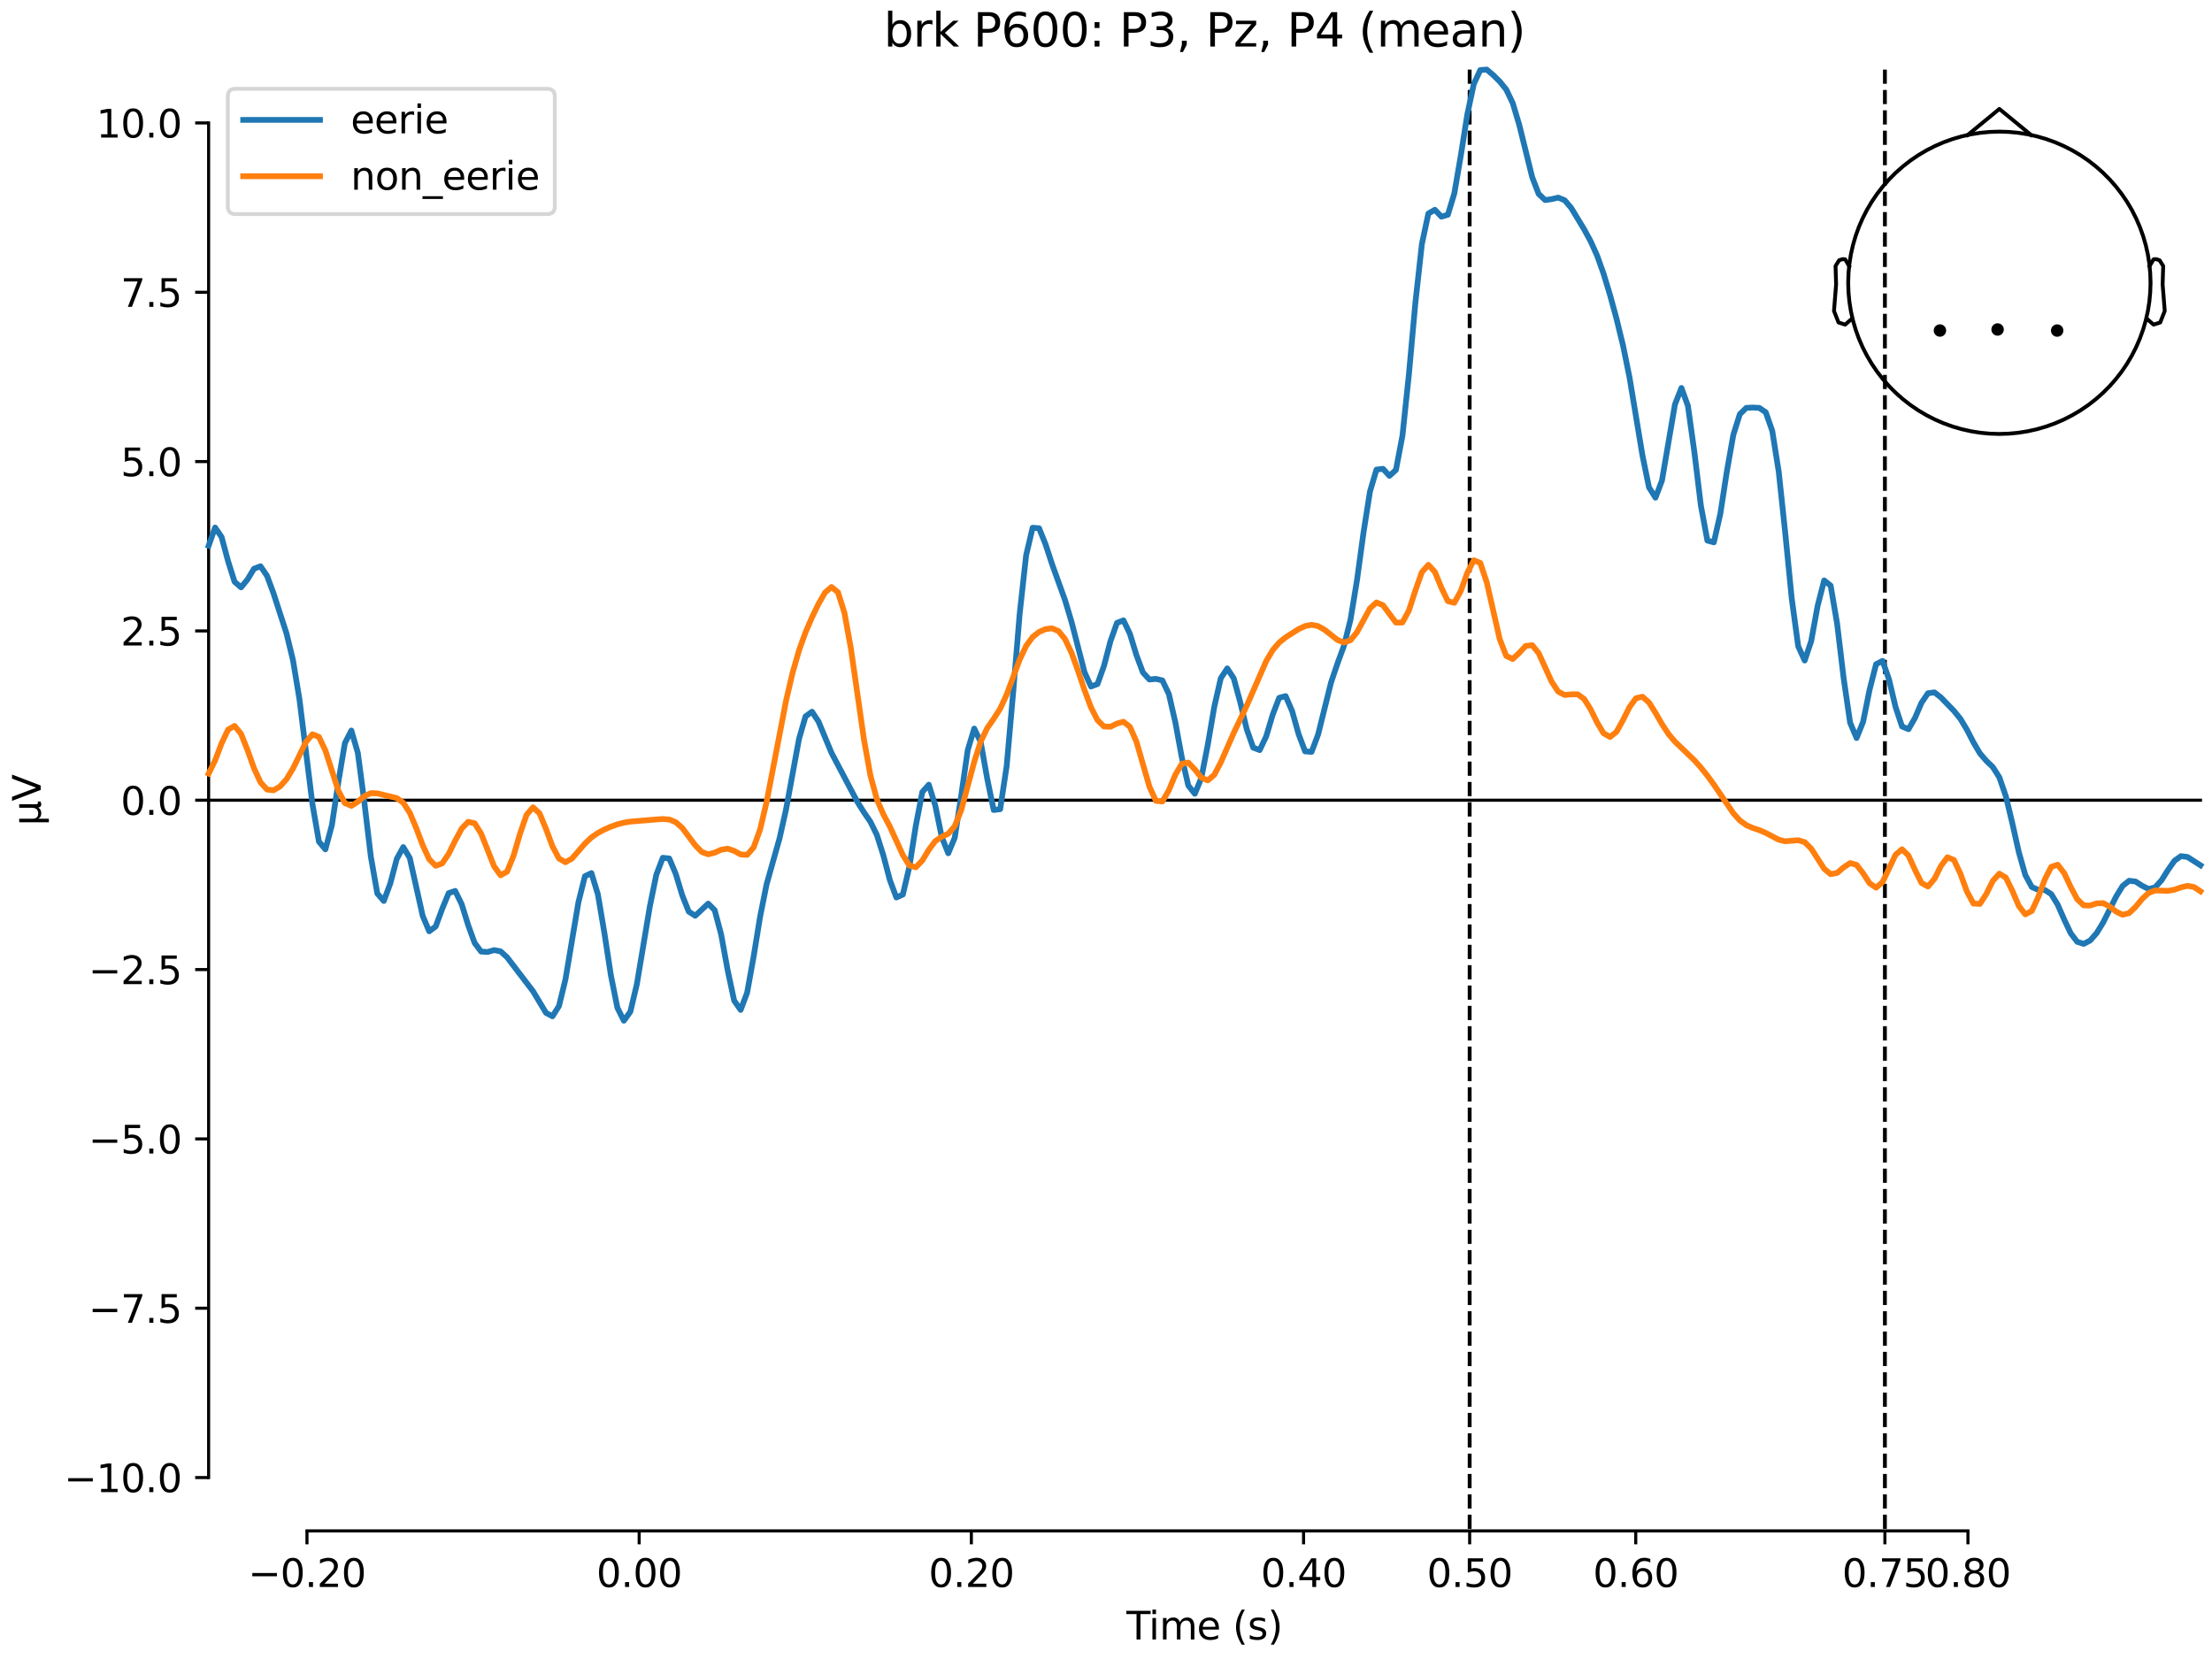<?xml version="1.0" encoding="utf-8" standalone="no"?>
<!DOCTYPE svg PUBLIC "-//W3C//DTD SVG 1.1//EN"
  "http://www.w3.org/Graphics/SVG/1.1/DTD/svg11.dtd">
<svg xmlns:xlink="http://www.w3.org/1999/xlink" width="576pt" height="432pt" viewBox="0 0 576 432" xmlns="http://www.w3.org/2000/svg" version="1.1">
 <defs>
  <style type="text/css">*{stroke-linejoin: round; stroke-linecap: butt}</style>
 </defs>
 <g id="figure_1">
  <g id="patch_1">
   <path d="M 0 432 
L 576 432 
L 576 0 
L 0 0 
z
" style="fill: #ffffff"/>
  </g>
  <g id="axes_1">
   <g id="patch_2">
    <path d="M 54.324 398.644 
L 573 398.644 
L 573 18.118 
L 54.324 18.118 
L 54.324 398.644 
z
" style="fill: none; opacity: 0"/>
   </g>
   <g id="patch_3">
    <path d="M 54.324 384.747 
L 54.324 32.015 
" style="fill: none; stroke: #000000; stroke-width: 0.8; stroke-linejoin: miter; stroke-linecap: square"/>
   </g>
   <g id="LineCollection_1">
    <path d="M 382.695 18.118 
L 382.695 398.644 
" clip-path="url(#pffa9462a2a)" style="fill: none; stroke-dasharray: 3.7,1.6; stroke-dashoffset: 0; stroke: #000000"/>
    <path d="M 490.823 18.118 
L 490.823 398.644 
" clip-path="url(#pffa9462a2a)" style="fill: none; stroke-dasharray: 3.7,1.6; stroke-dashoffset: 0; stroke: #000000"/>
   </g>
   <g id="matplotlib.axis_1">
    <g id="xtick_1">
     <g id="line2d_1">
      <defs>
       <path id="m76bb2ae92b" d="M 0 0 
L 0 3.5 
" style="stroke: #000000; stroke-width: 0.8"/>
      </defs>
      <g>
       <use xlink:href="#m76bb2ae92b" x="79.936" y="398.644" style="stroke: #000000; stroke-width: 0.8"/>
      </g>
     </g>
     <g id="text_1">
      <!-- −0.20 -->
      <g transform="translate(64.614 413.242) scale(0.1 -0.1)">
       <defs>
        <path id="DejaVuSans-2212" d="M 678 2272 
L 4684 2272 
L 4684 1741 
L 678 1741 
L 678 2272 
z
" transform="scale(0.016)"/>
        <path id="DejaVuSans-30" d="M 2034 4250 
Q 1547 4250 1301 3770 
Q 1056 3291 1056 2328 
Q 1056 1369 1301 889 
Q 1547 409 2034 409 
Q 2525 409 2770 889 
Q 3016 1369 3016 2328 
Q 3016 3291 2770 3770 
Q 2525 4250 2034 4250 
z
M 2034 4750 
Q 2819 4750 3233 4129 
Q 3647 3509 3647 2328 
Q 3647 1150 3233 529 
Q 2819 -91 2034 -91 
Q 1250 -91 836 529 
Q 422 1150 422 2328 
Q 422 3509 836 4129 
Q 1250 4750 2034 4750 
z
" transform="scale(0.016)"/>
        <path id="DejaVuSans-2e" d="M 684 794 
L 1344 794 
L 1344 0 
L 684 0 
L 684 794 
z
" transform="scale(0.016)"/>
        <path id="DejaVuSans-32" d="M 1228 531 
L 3431 531 
L 3431 0 
L 469 0 
L 469 531 
Q 828 903 1448 1529 
Q 2069 2156 2228 2338 
Q 2531 2678 2651 2914 
Q 2772 3150 2772 3378 
Q 2772 3750 2511 3984 
Q 2250 4219 1831 4219 
Q 1534 4219 1204 4116 
Q 875 4013 500 3803 
L 500 4441 
Q 881 4594 1212 4672 
Q 1544 4750 1819 4750 
Q 2544 4750 2975 4387 
Q 3406 4025 3406 3419 
Q 3406 3131 3298 2873 
Q 3191 2616 2906 2266 
Q 2828 2175 2409 1742 
Q 1991 1309 1228 531 
z
" transform="scale(0.016)"/>
       </defs>
       <use xlink:href="#DejaVuSans-2212"/>
       <use xlink:href="#DejaVuSans-30" transform="translate(83.789 0)"/>
       <use xlink:href="#DejaVuSans-2e" transform="translate(147.412 0)"/>
       <use xlink:href="#DejaVuSans-32" transform="translate(179.199 0)"/>
       <use xlink:href="#DejaVuSans-30" transform="translate(242.822 0)"/>
      </g>
     </g>
    </g>
    <g id="xtick_2">
     <g id="line2d_2">
      <g>
       <use xlink:href="#m76bb2ae92b" x="166.439" y="398.644" style="stroke: #000000; stroke-width: 0.8"/>
      </g>
     </g>
     <g id="text_2">
      <!-- 0.00 -->
      <g transform="translate(155.306 413.242) scale(0.1 -0.1)">
       <use xlink:href="#DejaVuSans-30"/>
       <use xlink:href="#DejaVuSans-2e" transform="translate(63.623 0)"/>
       <use xlink:href="#DejaVuSans-30" transform="translate(95.41 0)"/>
       <use xlink:href="#DejaVuSans-30" transform="translate(159.033 0)"/>
      </g>
     </g>
    </g>
    <g id="xtick_3">
     <g id="line2d_3">
      <g>
       <use xlink:href="#m76bb2ae92b" x="252.941" y="398.644" style="stroke: #000000; stroke-width: 0.8"/>
      </g>
     </g>
     <g id="text_3">
      <!-- 0.20 -->
      <g transform="translate(241.808 413.242) scale(0.1 -0.1)">
       <use xlink:href="#DejaVuSans-30"/>
       <use xlink:href="#DejaVuSans-2e" transform="translate(63.623 0)"/>
       <use xlink:href="#DejaVuSans-32" transform="translate(95.41 0)"/>
       <use xlink:href="#DejaVuSans-30" transform="translate(159.033 0)"/>
      </g>
     </g>
    </g>
    <g id="xtick_4">
     <g id="line2d_4">
      <g>
       <use xlink:href="#m76bb2ae92b" x="339.443" y="398.644" style="stroke: #000000; stroke-width: 0.8"/>
      </g>
     </g>
     <g id="text_4">
      <!-- 0.40 -->
      <g transform="translate(328.311 413.242) scale(0.1 -0.1)">
       <defs>
        <path id="DejaVuSans-34" d="M 2419 4116 
L 825 1625 
L 2419 1625 
L 2419 4116 
z
M 2253 4666 
L 3047 4666 
L 3047 1625 
L 3713 1625 
L 3713 1100 
L 3047 1100 
L 3047 0 
L 2419 0 
L 2419 1100 
L 313 1100 
L 313 1709 
L 2253 4666 
z
" transform="scale(0.016)"/>
       </defs>
       <use xlink:href="#DejaVuSans-30"/>
       <use xlink:href="#DejaVuSans-2e" transform="translate(63.623 0)"/>
       <use xlink:href="#DejaVuSans-34" transform="translate(95.41 0)"/>
       <use xlink:href="#DejaVuSans-30" transform="translate(159.033 0)"/>
      </g>
     </g>
    </g>
    <g id="xtick_5">
     <g id="line2d_5">
      <g>
       <use xlink:href="#m76bb2ae92b" x="382.695" y="398.644" style="stroke: #000000; stroke-width: 0.8"/>
      </g>
     </g>
     <g id="text_5">
      <!-- 0.50 -->
      <g transform="translate(371.562 413.242) scale(0.1 -0.1)">
       <defs>
        <path id="DejaVuSans-35" d="M 691 4666 
L 3169 4666 
L 3169 4134 
L 1269 4134 
L 1269 2991 
Q 1406 3038 1543 3061 
Q 1681 3084 1819 3084 
Q 2600 3084 3056 2656 
Q 3513 2228 3513 1497 
Q 3513 744 3044 326 
Q 2575 -91 1722 -91 
Q 1428 -91 1123 -41 
Q 819 9 494 109 
L 494 744 
Q 775 591 1075 516 
Q 1375 441 1709 441 
Q 2250 441 2565 725 
Q 2881 1009 2881 1497 
Q 2881 1984 2565 2268 
Q 2250 2553 1709 2553 
Q 1456 2553 1204 2497 
Q 953 2441 691 2322 
L 691 4666 
z
" transform="scale(0.016)"/>
       </defs>
       <use xlink:href="#DejaVuSans-30"/>
       <use xlink:href="#DejaVuSans-2e" transform="translate(63.623 0)"/>
       <use xlink:href="#DejaVuSans-35" transform="translate(95.41 0)"/>
       <use xlink:href="#DejaVuSans-30" transform="translate(159.033 0)"/>
      </g>
     </g>
    </g>
    <g id="xtick_6">
     <g id="line2d_6">
      <g>
       <use xlink:href="#m76bb2ae92b" x="425.946" y="398.644" style="stroke: #000000; stroke-width: 0.8"/>
      </g>
     </g>
     <g id="text_6">
      <!-- 0.60 -->
      <g transform="translate(414.813 413.242) scale(0.1 -0.1)">
       <defs>
        <path id="DejaVuSans-36" d="M 2113 2584 
Q 1688 2584 1439 2293 
Q 1191 2003 1191 1497 
Q 1191 994 1439 701 
Q 1688 409 2113 409 
Q 2538 409 2786 701 
Q 3034 994 3034 1497 
Q 3034 2003 2786 2293 
Q 2538 2584 2113 2584 
z
M 3366 4563 
L 3366 3988 
Q 3128 4100 2886 4159 
Q 2644 4219 2406 4219 
Q 1781 4219 1451 3797 
Q 1122 3375 1075 2522 
Q 1259 2794 1537 2939 
Q 1816 3084 2150 3084 
Q 2853 3084 3261 2657 
Q 3669 2231 3669 1497 
Q 3669 778 3244 343 
Q 2819 -91 2113 -91 
Q 1303 -91 875 529 
Q 447 1150 447 2328 
Q 447 3434 972 4092 
Q 1497 4750 2381 4750 
Q 2619 4750 2861 4703 
Q 3103 4656 3366 4563 
z
" transform="scale(0.016)"/>
       </defs>
       <use xlink:href="#DejaVuSans-30"/>
       <use xlink:href="#DejaVuSans-2e" transform="translate(63.623 0)"/>
       <use xlink:href="#DejaVuSans-36" transform="translate(95.41 0)"/>
       <use xlink:href="#DejaVuSans-30" transform="translate(159.033 0)"/>
      </g>
     </g>
    </g>
    <g id="xtick_7">
     <g id="line2d_7">
      <g>
       <use xlink:href="#m76bb2ae92b" x="490.823" y="398.644" style="stroke: #000000; stroke-width: 0.8"/>
      </g>
     </g>
     <g id="text_7">
      <!-- 0.75 -->
      <g transform="translate(479.69 413.242) scale(0.1 -0.1)">
       <defs>
        <path id="DejaVuSans-37" d="M 525 4666 
L 3525 4666 
L 3525 4397 
L 1831 0 
L 1172 0 
L 2766 4134 
L 525 4134 
L 525 4666 
z
" transform="scale(0.016)"/>
       </defs>
       <use xlink:href="#DejaVuSans-30"/>
       <use xlink:href="#DejaVuSans-2e" transform="translate(63.623 0)"/>
       <use xlink:href="#DejaVuSans-37" transform="translate(95.41 0)"/>
       <use xlink:href="#DejaVuSans-35" transform="translate(159.033 0)"/>
      </g>
     </g>
    </g>
    <g id="xtick_8">
     <g id="line2d_8">
      <g>
       <use xlink:href="#m76bb2ae92b" x="512.448" y="398.644" style="stroke: #000000; stroke-width: 0.8"/>
      </g>
     </g>
     <g id="text_8">
      <!-- 0.80 -->
      <g transform="translate(501.315 413.242) scale(0.1 -0.1)">
       <defs>
        <path id="DejaVuSans-38" d="M 2034 2216 
Q 1584 2216 1326 1975 
Q 1069 1734 1069 1313 
Q 1069 891 1326 650 
Q 1584 409 2034 409 
Q 2484 409 2743 651 
Q 3003 894 3003 1313 
Q 3003 1734 2745 1975 
Q 2488 2216 2034 2216 
z
M 1403 2484 
Q 997 2584 770 2862 
Q 544 3141 544 3541 
Q 544 4100 942 4425 
Q 1341 4750 2034 4750 
Q 2731 4750 3128 4425 
Q 3525 4100 3525 3541 
Q 3525 3141 3298 2862 
Q 3072 2584 2669 2484 
Q 3125 2378 3379 2068 
Q 3634 1759 3634 1313 
Q 3634 634 3220 271 
Q 2806 -91 2034 -91 
Q 1263 -91 848 271 
Q 434 634 434 1313 
Q 434 1759 690 2068 
Q 947 2378 1403 2484 
z
M 1172 3481 
Q 1172 3119 1398 2916 
Q 1625 2713 2034 2713 
Q 2441 2713 2670 2916 
Q 2900 3119 2900 3481 
Q 2900 3844 2670 4047 
Q 2441 4250 2034 4250 
Q 1625 4250 1398 4047 
Q 1172 3844 1172 3481 
z
" transform="scale(0.016)"/>
       </defs>
       <use xlink:href="#DejaVuSans-30"/>
       <use xlink:href="#DejaVuSans-2e" transform="translate(63.623 0)"/>
       <use xlink:href="#DejaVuSans-38" transform="translate(95.41 0)"/>
       <use xlink:href="#DejaVuSans-30" transform="translate(159.033 0)"/>
      </g>
     </g>
    </g>
    <g id="text_9">
     <!-- Time (s) -->
     <g transform="translate(293.333 426.92) scale(0.1 -0.1)">
      <defs>
       <path id="DejaVuSans-54" d="M -19 4666 
L 3928 4666 
L 3928 4134 
L 2272 4134 
L 2272 0 
L 1638 0 
L 1638 4134 
L -19 4134 
L -19 4666 
z
" transform="scale(0.016)"/>
       <path id="DejaVuSans-69" d="M 603 3500 
L 1178 3500 
L 1178 0 
L 603 0 
L 603 3500 
z
M 603 4863 
L 1178 4863 
L 1178 4134 
L 603 4134 
L 603 4863 
z
" transform="scale(0.016)"/>
       <path id="DejaVuSans-6d" d="M 3328 2828 
Q 3544 3216 3844 3400 
Q 4144 3584 4550 3584 
Q 5097 3584 5394 3201 
Q 5691 2819 5691 2113 
L 5691 0 
L 5113 0 
L 5113 2094 
Q 5113 2597 4934 2840 
Q 4756 3084 4391 3084 
Q 3944 3084 3684 2787 
Q 3425 2491 3425 1978 
L 3425 0 
L 2847 0 
L 2847 2094 
Q 2847 2600 2669 2842 
Q 2491 3084 2119 3084 
Q 1678 3084 1418 2786 
Q 1159 2488 1159 1978 
L 1159 0 
L 581 0 
L 581 3500 
L 1159 3500 
L 1159 2956 
Q 1356 3278 1631 3431 
Q 1906 3584 2284 3584 
Q 2666 3584 2933 3390 
Q 3200 3197 3328 2828 
z
" transform="scale(0.016)"/>
       <path id="DejaVuSans-65" d="M 3597 1894 
L 3597 1613 
L 953 1613 
Q 991 1019 1311 708 
Q 1631 397 2203 397 
Q 2534 397 2845 478 
Q 3156 559 3463 722 
L 3463 178 
Q 3153 47 2828 -22 
Q 2503 -91 2169 -91 
Q 1331 -91 842 396 
Q 353 884 353 1716 
Q 353 2575 817 3079 
Q 1281 3584 2069 3584 
Q 2775 3584 3186 3129 
Q 3597 2675 3597 1894 
z
M 3022 2063 
Q 3016 2534 2758 2815 
Q 2500 3097 2075 3097 
Q 1594 3097 1305 2825 
Q 1016 2553 972 2059 
L 3022 2063 
z
" transform="scale(0.016)"/>
       <path id="DejaVuSans-20" transform="scale(0.016)"/>
       <path id="DejaVuSans-28" d="M 1984 4856 
Q 1566 4138 1362 3434 
Q 1159 2731 1159 2009 
Q 1159 1288 1364 580 
Q 1569 -128 1984 -844 
L 1484 -844 
Q 1016 -109 783 600 
Q 550 1309 550 2009 
Q 550 2706 781 3412 
Q 1013 4119 1484 4856 
L 1984 4856 
z
" transform="scale(0.016)"/>
       <path id="DejaVuSans-73" d="M 2834 3397 
L 2834 2853 
Q 2591 2978 2328 3040 
Q 2066 3103 1784 3103 
Q 1356 3103 1142 2972 
Q 928 2841 928 2578 
Q 928 2378 1081 2264 
Q 1234 2150 1697 2047 
L 1894 2003 
Q 2506 1872 2764 1633 
Q 3022 1394 3022 966 
Q 3022 478 2636 193 
Q 2250 -91 1575 -91 
Q 1294 -91 989 -36 
Q 684 19 347 128 
L 347 722 
Q 666 556 975 473 
Q 1284 391 1588 391 
Q 1994 391 2212 530 
Q 2431 669 2431 922 
Q 2431 1156 2273 1281 
Q 2116 1406 1581 1522 
L 1381 1569 
Q 847 1681 609 1914 
Q 372 2147 372 2553 
Q 372 3047 722 3315 
Q 1072 3584 1716 3584 
Q 2034 3584 2315 3537 
Q 2597 3491 2834 3397 
z
" transform="scale(0.016)"/>
       <path id="DejaVuSans-29" d="M 513 4856 
L 1013 4856 
Q 1481 4119 1714 3412 
Q 1947 2706 1947 2009 
Q 1947 1309 1714 600 
Q 1481 -109 1013 -844 
L 513 -844 
Q 928 -128 1133 580 
Q 1338 1288 1338 2009 
Q 1338 2731 1133 3434 
Q 928 4138 513 4856 
z
" transform="scale(0.016)"/>
      </defs>
      <use xlink:href="#DejaVuSans-54"/>
      <use xlink:href="#DejaVuSans-69" transform="translate(57.959 0)"/>
      <use xlink:href="#DejaVuSans-6d" transform="translate(85.742 0)"/>
      <use xlink:href="#DejaVuSans-65" transform="translate(183.154 0)"/>
      <use xlink:href="#DejaVuSans-20" transform="translate(244.678 0)"/>
      <use xlink:href="#DejaVuSans-28" transform="translate(276.465 0)"/>
      <use xlink:href="#DejaVuSans-73" transform="translate(315.479 0)"/>
      <use xlink:href="#DejaVuSans-29" transform="translate(367.578 0)"/>
     </g>
    </g>
   </g>
   <g id="matplotlib.axis_2">
    <g id="ytick_1">
     <g id="line2d_9">
      <defs>
       <path id="m4696185516" d="M 0 0 
L -3.5 0 
" style="stroke: #000000; stroke-width: 0.8"/>
      </defs>
      <g>
       <use xlink:href="#m4696185516" x="54.324" y="384.747" style="stroke: #000000; stroke-width: 0.8"/>
      </g>
     </g>
     <g id="text_10">
      <!-- −10.0 -->
      <g transform="translate(16.678 388.546) scale(0.1 -0.1)">
       <defs>
        <path id="DejaVuSans-31" d="M 794 531 
L 1825 531 
L 1825 4091 
L 703 3866 
L 703 4441 
L 1819 4666 
L 2450 4666 
L 2450 531 
L 3481 531 
L 3481 0 
L 794 0 
L 794 531 
z
" transform="scale(0.016)"/>
       </defs>
       <use xlink:href="#DejaVuSans-2212"/>
       <use xlink:href="#DejaVuSans-31" transform="translate(83.789 0)"/>
       <use xlink:href="#DejaVuSans-30" transform="translate(147.412 0)"/>
       <use xlink:href="#DejaVuSans-2e" transform="translate(211.035 0)"/>
       <use xlink:href="#DejaVuSans-30" transform="translate(242.822 0)"/>
      </g>
     </g>
    </g>
    <g id="ytick_2">
     <g id="line2d_10">
      <g>
       <use xlink:href="#m4696185516" x="54.324" y="340.655" style="stroke: #000000; stroke-width: 0.8"/>
      </g>
     </g>
     <g id="text_11">
      <!-- −7.5 -->
      <g transform="translate(23.041 344.454) scale(0.1 -0.1)">
       <use xlink:href="#DejaVuSans-2212"/>
       <use xlink:href="#DejaVuSans-37" transform="translate(83.789 0)"/>
       <use xlink:href="#DejaVuSans-2e" transform="translate(147.412 0)"/>
       <use xlink:href="#DejaVuSans-35" transform="translate(179.199 0)"/>
      </g>
     </g>
    </g>
    <g id="ytick_3">
     <g id="line2d_11">
      <g>
       <use xlink:href="#m4696185516" x="54.324" y="296.564" style="stroke: #000000; stroke-width: 0.8"/>
      </g>
     </g>
     <g id="text_12">
      <!-- −5.0 -->
      <g transform="translate(23.041 300.363) scale(0.1 -0.1)">
       <use xlink:href="#DejaVuSans-2212"/>
       <use xlink:href="#DejaVuSans-35" transform="translate(83.789 0)"/>
       <use xlink:href="#DejaVuSans-2e" transform="translate(147.412 0)"/>
       <use xlink:href="#DejaVuSans-30" transform="translate(179.199 0)"/>
      </g>
     </g>
    </g>
    <g id="ytick_4">
     <g id="line2d_12">
      <g>
       <use xlink:href="#m4696185516" x="54.324" y="252.472" style="stroke: #000000; stroke-width: 0.8"/>
      </g>
     </g>
     <g id="text_13">
      <!-- −2.5 -->
      <g transform="translate(23.041 256.272) scale(0.1 -0.1)">
       <use xlink:href="#DejaVuSans-2212"/>
       <use xlink:href="#DejaVuSans-32" transform="translate(83.789 0)"/>
       <use xlink:href="#DejaVuSans-2e" transform="translate(147.412 0)"/>
       <use xlink:href="#DejaVuSans-35" transform="translate(179.199 0)"/>
      </g>
     </g>
    </g>
    <g id="ytick_5">
     <g id="line2d_13">
      <g>
       <use xlink:href="#m4696185516" x="54.324" y="208.381" style="stroke: #000000; stroke-width: 0.8"/>
      </g>
     </g>
     <g id="text_14">
      <!-- 0.0 -->
      <g transform="translate(31.421 212.18) scale(0.1 -0.1)">
       <use xlink:href="#DejaVuSans-30"/>
       <use xlink:href="#DejaVuSans-2e" transform="translate(63.623 0)"/>
       <use xlink:href="#DejaVuSans-30" transform="translate(95.41 0)"/>
      </g>
     </g>
    </g>
    <g id="ytick_6">
     <g id="line2d_14">
      <g>
       <use xlink:href="#m4696185516" x="54.324" y="164.289" style="stroke: #000000; stroke-width: 0.8"/>
      </g>
     </g>
     <g id="text_15">
      <!-- 2.5 -->
      <g transform="translate(31.421 168.089) scale(0.1 -0.1)">
       <use xlink:href="#DejaVuSans-32"/>
       <use xlink:href="#DejaVuSans-2e" transform="translate(63.623 0)"/>
       <use xlink:href="#DejaVuSans-35" transform="translate(95.41 0)"/>
      </g>
     </g>
    </g>
    <g id="ytick_7">
     <g id="line2d_15">
      <g>
       <use xlink:href="#m4696185516" x="54.324" y="120.198" style="stroke: #000000; stroke-width: 0.8"/>
      </g>
     </g>
     <g id="text_16">
      <!-- 5.0 -->
      <g transform="translate(31.421 123.997) scale(0.1 -0.1)">
       <use xlink:href="#DejaVuSans-35"/>
       <use xlink:href="#DejaVuSans-2e" transform="translate(63.623 0)"/>
       <use xlink:href="#DejaVuSans-30" transform="translate(95.41 0)"/>
      </g>
     </g>
    </g>
    <g id="ytick_8">
     <g id="line2d_16">
      <g>
       <use xlink:href="#m4696185516" x="54.324" y="76.107" style="stroke: #000000; stroke-width: 0.8"/>
      </g>
     </g>
     <g id="text_17">
      <!-- 7.5 -->
      <g transform="translate(31.421 79.906) scale(0.1 -0.1)">
       <use xlink:href="#DejaVuSans-37"/>
       <use xlink:href="#DejaVuSans-2e" transform="translate(63.623 0)"/>
       <use xlink:href="#DejaVuSans-35" transform="translate(95.41 0)"/>
      </g>
     </g>
    </g>
    <g id="ytick_9">
     <g id="line2d_17">
      <g>
       <use xlink:href="#m4696185516" x="54.324" y="32.015" style="stroke: #000000; stroke-width: 0.8"/>
      </g>
     </g>
     <g id="text_18">
      <!-- 10.0 -->
      <g transform="translate(25.058 35.814) scale(0.1 -0.1)">
       <use xlink:href="#DejaVuSans-31"/>
       <use xlink:href="#DejaVuSans-30" transform="translate(63.623 0)"/>
       <use xlink:href="#DejaVuSans-2e" transform="translate(127.246 0)"/>
       <use xlink:href="#DejaVuSans-30" transform="translate(159.033 0)"/>
      </g>
     </g>
    </g>
    <g id="text_19">
     <!-- µV -->
     <g transform="translate(10.599 214.982) rotate(-90) scale(0.1 -0.1)">
      <defs>
       <path id="DejaVuSans-b5" d="M 544 -1331 
L 544 3500 
L 1119 3500 
L 1119 1325 
Q 1119 872 1334 640 
Q 1550 409 1972 409 
Q 2434 409 2667 671 
Q 2900 934 2900 1459 
L 2900 3500 
L 3475 3500 
L 3475 806 
Q 3475 619 3529 530 
Q 3584 441 3700 441 
Q 3728 441 3778 458 
Q 3828 475 3916 513 
L 3916 50 
Q 3788 -22 3673 -56 
Q 3559 -91 3450 -91 
Q 3234 -91 3106 31 
Q 2978 153 2931 403 
Q 2775 156 2548 32 
Q 2322 -91 2016 -91 
Q 1697 -91 1473 31 
Q 1250 153 1119 397 
L 1119 -1331 
L 544 -1331 
z
" transform="scale(0.016)"/>
       <path id="DejaVuSans-56" d="M 1831 0 
L 50 4666 
L 709 4666 
L 2188 738 
L 3669 4666 
L 4325 4666 
L 2547 0 
L 1831 0 
z
" transform="scale(0.016)"/>
      </defs>
      <use xlink:href="#DejaVuSans-b5"/>
      <use xlink:href="#DejaVuSans-56" transform="translate(63.623 0)"/>
     </g>
    </g>
   </g>
   <g id="patch_4">
    <path d="M 79.936 398.644 
L 512.448 398.644 
" style="fill: none; stroke: #000000; stroke-width: 0.8; stroke-linejoin: miter; stroke-linecap: square"/>
   </g>
   <g id="patch_5">
    <path d="M 54.324 208.381 
L 573 208.381 
" style="fill: none; stroke: #000000; stroke-width: 0.8; stroke-linejoin: miter; stroke-linecap: square"/>
   </g>
   <g id="text_20">
    <!-- brk P600: P3, Pz, P4 (mean) -->
    <g transform="translate(230.137 12.118) scale(0.12 -0.12)">
     <defs>
      <path id="DejaVuSans-62" d="M 3116 1747 
Q 3116 2381 2855 2742 
Q 2594 3103 2138 3103 
Q 1681 3103 1420 2742 
Q 1159 2381 1159 1747 
Q 1159 1113 1420 752 
Q 1681 391 2138 391 
Q 2594 391 2855 752 
Q 3116 1113 3116 1747 
z
M 1159 2969 
Q 1341 3281 1617 3432 
Q 1894 3584 2278 3584 
Q 2916 3584 3314 3078 
Q 3713 2572 3713 1747 
Q 3713 922 3314 415 
Q 2916 -91 2278 -91 
Q 1894 -91 1617 61 
Q 1341 213 1159 525 
L 1159 0 
L 581 0 
L 581 4863 
L 1159 4863 
L 1159 2969 
z
" transform="scale(0.016)"/>
      <path id="DejaVuSans-72" d="M 2631 2963 
Q 2534 3019 2420 3045 
Q 2306 3072 2169 3072 
Q 1681 3072 1420 2755 
Q 1159 2438 1159 1844 
L 1159 0 
L 581 0 
L 581 3500 
L 1159 3500 
L 1159 2956 
Q 1341 3275 1631 3429 
Q 1922 3584 2338 3584 
Q 2397 3584 2469 3576 
Q 2541 3569 2628 3553 
L 2631 2963 
z
" transform="scale(0.016)"/>
      <path id="DejaVuSans-6b" d="M 581 4863 
L 1159 4863 
L 1159 1991 
L 2875 3500 
L 3609 3500 
L 1753 1863 
L 3688 0 
L 2938 0 
L 1159 1709 
L 1159 0 
L 581 0 
L 581 4863 
z
" transform="scale(0.016)"/>
      <path id="DejaVuSans-50" d="M 1259 4147 
L 1259 2394 
L 2053 2394 
Q 2494 2394 2734 2622 
Q 2975 2850 2975 3272 
Q 2975 3691 2734 3919 
Q 2494 4147 2053 4147 
L 1259 4147 
z
M 628 4666 
L 2053 4666 
Q 2838 4666 3239 4311 
Q 3641 3956 3641 3272 
Q 3641 2581 3239 2228 
Q 2838 1875 2053 1875 
L 1259 1875 
L 1259 0 
L 628 0 
L 628 4666 
z
" transform="scale(0.016)"/>
      <path id="DejaVuSans-3a" d="M 750 794 
L 1409 794 
L 1409 0 
L 750 0 
L 750 794 
z
M 750 3309 
L 1409 3309 
L 1409 2516 
L 750 2516 
L 750 3309 
z
" transform="scale(0.016)"/>
      <path id="DejaVuSans-33" d="M 2597 2516 
Q 3050 2419 3304 2112 
Q 3559 1806 3559 1356 
Q 3559 666 3084 287 
Q 2609 -91 1734 -91 
Q 1441 -91 1130 -33 
Q 819 25 488 141 
L 488 750 
Q 750 597 1062 519 
Q 1375 441 1716 441 
Q 2309 441 2620 675 
Q 2931 909 2931 1356 
Q 2931 1769 2642 2001 
Q 2353 2234 1838 2234 
L 1294 2234 
L 1294 2753 
L 1863 2753 
Q 2328 2753 2575 2939 
Q 2822 3125 2822 3475 
Q 2822 3834 2567 4026 
Q 2313 4219 1838 4219 
Q 1578 4219 1281 4162 
Q 984 4106 628 3988 
L 628 4550 
Q 988 4650 1302 4700 
Q 1616 4750 1894 4750 
Q 2613 4750 3031 4423 
Q 3450 4097 3450 3541 
Q 3450 3153 3228 2886 
Q 3006 2619 2597 2516 
z
" transform="scale(0.016)"/>
      <path id="DejaVuSans-2c" d="M 750 794 
L 1409 794 
L 1409 256 
L 897 -744 
L 494 -744 
L 750 256 
L 750 794 
z
" transform="scale(0.016)"/>
      <path id="DejaVuSans-7a" d="M 353 3500 
L 3084 3500 
L 3084 2975 
L 922 459 
L 3084 459 
L 3084 0 
L 275 0 
L 275 525 
L 2438 3041 
L 353 3041 
L 353 3500 
z
" transform="scale(0.016)"/>
      <path id="DejaVuSans-61" d="M 2194 1759 
Q 1497 1759 1228 1600 
Q 959 1441 959 1056 
Q 959 750 1161 570 
Q 1363 391 1709 391 
Q 2188 391 2477 730 
Q 2766 1069 2766 1631 
L 2766 1759 
L 2194 1759 
z
M 3341 1997 
L 3341 0 
L 2766 0 
L 2766 531 
Q 2569 213 2275 61 
Q 1981 -91 1556 -91 
Q 1019 -91 701 211 
Q 384 513 384 1019 
Q 384 1609 779 1909 
Q 1175 2209 1959 2209 
L 2766 2209 
L 2766 2266 
Q 2766 2663 2505 2880 
Q 2244 3097 1772 3097 
Q 1472 3097 1187 3025 
Q 903 2953 641 2809 
L 641 3341 
Q 956 3463 1253 3523 
Q 1550 3584 1831 3584 
Q 2591 3584 2966 3190 
Q 3341 2797 3341 1997 
z
" transform="scale(0.016)"/>
      <path id="DejaVuSans-6e" d="M 3513 2113 
L 3513 0 
L 2938 0 
L 2938 2094 
Q 2938 2591 2744 2837 
Q 2550 3084 2163 3084 
Q 1697 3084 1428 2787 
Q 1159 2491 1159 1978 
L 1159 0 
L 581 0 
L 581 3500 
L 1159 3500 
L 1159 2956 
Q 1366 3272 1645 3428 
Q 1925 3584 2291 3584 
Q 2894 3584 3203 3211 
Q 3513 2838 3513 2113 
z
" transform="scale(0.016)"/>
     </defs>
     <use xlink:href="#DejaVuSans-62"/>
     <use xlink:href="#DejaVuSans-72" transform="translate(63.477 0)"/>
     <use xlink:href="#DejaVuSans-6b" transform="translate(104.59 0)"/>
     <use xlink:href="#DejaVuSans-20" transform="translate(162.5 0)"/>
     <use xlink:href="#DejaVuSans-50" transform="translate(194.287 0)"/>
     <use xlink:href="#DejaVuSans-36" transform="translate(254.59 0)"/>
     <use xlink:href="#DejaVuSans-30" transform="translate(318.213 0)"/>
     <use xlink:href="#DejaVuSans-30" transform="translate(381.836 0)"/>
     <use xlink:href="#DejaVuSans-3a" transform="translate(445.459 0)"/>
     <use xlink:href="#DejaVuSans-20" transform="translate(479.15 0)"/>
     <use xlink:href="#DejaVuSans-50" transform="translate(510.938 0)"/>
     <use xlink:href="#DejaVuSans-33" transform="translate(571.24 0)"/>
     <use xlink:href="#DejaVuSans-2c" transform="translate(634.863 0)"/>
     <use xlink:href="#DejaVuSans-20" transform="translate(666.65 0)"/>
     <use xlink:href="#DejaVuSans-50" transform="translate(698.438 0)"/>
     <use xlink:href="#DejaVuSans-7a" transform="translate(758.74 0)"/>
     <use xlink:href="#DejaVuSans-2c" transform="translate(811.23 0)"/>
     <use xlink:href="#DejaVuSans-20" transform="translate(843.018 0)"/>
     <use xlink:href="#DejaVuSans-50" transform="translate(874.805 0)"/>
     <use xlink:href="#DejaVuSans-34" transform="translate(935.107 0)"/>
     <use xlink:href="#DejaVuSans-20" transform="translate(998.73 0)"/>
     <use xlink:href="#DejaVuSans-28" transform="translate(1030.518 0)"/>
     <use xlink:href="#DejaVuSans-6d" transform="translate(1069.531 0)"/>
     <use xlink:href="#DejaVuSans-65" transform="translate(1166.943 0)"/>
     <use xlink:href="#DejaVuSans-61" transform="translate(1228.467 0)"/>
     <use xlink:href="#DejaVuSans-6e" transform="translate(1289.746 0)"/>
     <use xlink:href="#DejaVuSans-29" transform="translate(1353.125 0)"/>
    </g>
   </g>
   <g id="legend_1">
    <g id="patch_6">
     <path d="M 61.324 55.753 
L 142.466 55.753 
Q 144.466 55.753 144.466 53.753 
L 144.466 25.118 
Q 144.466 23.118 142.466 23.118 
L 61.324 23.118 
Q 59.324 23.118 59.324 25.118 
L 59.324 53.753 
Q 59.324 55.753 61.324 55.753 
z
" style="fill: #ffffff; opacity: 0.8; stroke: #cccccc; stroke-linejoin: miter"/>
    </g>
    <g id="line2d_18">
     <path d="M 63.324 31.217 
L 73.324 31.217 
L 83.324 31.217 
" style="fill: none; stroke: #1f77b4; stroke-width: 1.5; stroke-linecap: square"/>
    </g>
    <g id="text_21">
     <!-- eerie -->
     <g transform="translate(91.324 34.717) scale(0.1 -0.1)">
      <use xlink:href="#DejaVuSans-65"/>
      <use xlink:href="#DejaVuSans-65" transform="translate(61.523 0)"/>
      <use xlink:href="#DejaVuSans-72" transform="translate(123.047 0)"/>
      <use xlink:href="#DejaVuSans-69" transform="translate(164.16 0)"/>
      <use xlink:href="#DejaVuSans-65" transform="translate(191.943 0)"/>
     </g>
    </g>
    <g id="line2d_19">
     <path d="M 63.324 45.895 
L 73.324 45.895 
L 83.324 45.895 
" style="fill: none; stroke: #ff7f0e; stroke-width: 1.5; stroke-linecap: square"/>
    </g>
    <g id="text_22">
     <!-- non_eerie -->
     <g transform="translate(91.324 49.395) scale(0.1 -0.1)">
      <defs>
       <path id="DejaVuSans-6f" d="M 1959 3097 
Q 1497 3097 1228 2736 
Q 959 2375 959 1747 
Q 959 1119 1226 758 
Q 1494 397 1959 397 
Q 2419 397 2687 759 
Q 2956 1122 2956 1747 
Q 2956 2369 2687 2733 
Q 2419 3097 1959 3097 
z
M 1959 3584 
Q 2709 3584 3137 3096 
Q 3566 2609 3566 1747 
Q 3566 888 3137 398 
Q 2709 -91 1959 -91 
Q 1206 -91 779 398 
Q 353 888 353 1747 
Q 353 2609 779 3096 
Q 1206 3584 1959 3584 
z
" transform="scale(0.016)"/>
       <path id="DejaVuSans-5f" d="M 3263 -1063 
L 3263 -1509 
L -63 -1509 
L -63 -1063 
L 3263 -1063 
z
" transform="scale(0.016)"/>
      </defs>
      <use xlink:href="#DejaVuSans-6e"/>
      <use xlink:href="#DejaVuSans-6f" transform="translate(63.379 0)"/>
      <use xlink:href="#DejaVuSans-6e" transform="translate(124.561 0)"/>
      <use xlink:href="#DejaVuSans-5f" transform="translate(187.939 0)"/>
      <use xlink:href="#DejaVuSans-65" transform="translate(237.939 0)"/>
      <use xlink:href="#DejaVuSans-65" transform="translate(299.463 0)"/>
      <use xlink:href="#DejaVuSans-72" transform="translate(360.986 0)"/>
      <use xlink:href="#DejaVuSans-69" transform="translate(402.1 0)"/>
      <use xlink:href="#DejaVuSans-65" transform="translate(429.883 0)"/>
     </g>
    </g>
   </g>
   <g id="line2d_20">
    <path d="M 54.324 142.114 
L 56.013 137.364 
L 57.703 139.847 
L 59.392 146.133 
L 61.082 151.491 
L 62.771 152.951 
L 64.461 150.877 
L 66.15 148.09 
L 67.84 147.455 
L 69.529 149.938 
L 71.219 154.498 
L 74.598 164.926 
L 76.287 171.876 
L 77.977 182.089 
L 81.356 209.356 
L 83.045 219.151 
L 84.735 221.17 
L 86.424 214.847 
L 88.114 203.621 
L 89.803 193.53 
L 91.493 190.226 
L 93.182 196.068 
L 94.872 208.86 
L 96.561 223.036 
L 98.251 232.664 
L 99.94 234.612 
L 101.63 230.059 
L 103.319 223.657 
L 105.009 220.574 
L 106.698 223.4 
L 110.077 238.523 
L 111.767 242.508 
L 113.456 241.245 
L 115.146 236.665 
L 116.835 232.566 
L 118.525 231.997 
L 120.214 235.436 
L 121.904 240.874 
L 123.593 245.537 
L 125.283 247.785 
L 126.972 247.897 
L 128.662 247.403 
L 130.351 247.734 
L 132.041 249.275 
L 138.799 258.111 
L 142.178 263.744 
L 143.867 264.646 
L 145.557 261.966 
L 147.246 255.027 
L 150.625 234.92 
L 152.315 228.173 
L 154.004 227.348 
L 155.694 232.91 
L 157.383 242.939 
L 159.073 253.963 
L 160.762 262.403 
L 162.452 265.792 
L 164.141 263.445 
L 165.831 256.302 
L 169.21 236.073 
L 170.899 227.794 
L 172.589 223.362 
L 174.278 223.55 
L 175.968 227.572 
L 177.657 233.137 
L 179.347 237.376 
L 181.036 238.462 
L 184.415 235.302 
L 186.105 237.002 
L 187.794 243.383 
L 189.484 252.656 
L 191.173 260.558 
L 192.863 262.98 
L 194.552 258.482 
L 196.242 249.097 
L 197.931 238.701 
L 199.621 230.264 
L 203 218.281 
L 204.689 210.75 
L 208.068 192.384 
L 209.758 186.557 
L 211.447 185.327 
L 213.137 187.895 
L 216.516 196.03 
L 223.274 208.826 
L 224.963 211.521 
L 226.653 213.992 
L 228.342 217.431 
L 230.032 222.773 
L 231.721 229.172 
L 233.411 233.706 
L 235.1 232.942 
L 236.79 225.758 
L 238.479 214.99 
L 240.169 206.238 
L 241.858 204.331 
L 243.548 209.767 
L 245.237 217.97 
L 246.927 222.189 
L 248.616 218.136 
L 250.306 207.13 
L 251.995 195.341 
L 253.685 189.719 
L 255.374 193.221 
L 257.064 202.734 
L 258.753 210.924 
L 260.443 210.712 
L 262.132 199.495 
L 263.822 180.356 
L 265.511 159.94 
L 267.201 144.598 
L 268.89 137.419 
L 270.58 137.555 
L 272.269 141.769 
L 273.959 146.914 
L 277.337 156.299 
L 279.027 161.945 
L 282.406 175.038 
L 284.095 178.761 
L 285.785 178.127 
L 287.474 173.399 
L 289.164 166.966 
L 290.853 162.207 
L 292.543 161.532 
L 294.232 165.058 
L 295.922 170.579 
L 297.611 175.103 
L 299.301 176.947 
L 300.99 176.778 
L 302.68 177.178 
L 304.369 180.734 
L 306.059 188.109 
L 307.748 197.273 
L 309.438 204.555 
L 311.127 206.694 
L 312.817 202.607 
L 314.506 193.92 
L 316.196 184.05 
L 317.885 176.634 
L 319.575 174.046 
L 321.264 176.64 
L 322.954 182.851 
L 324.643 189.864 
L 326.333 194.68 
L 328.022 195.321 
L 329.712 191.758 
L 331.401 186.119 
L 333.091 181.716 
L 334.78 181.264 
L 336.47 185.173 
L 338.159 191.185 
L 339.849 195.658 
L 341.538 195.782 
L 343.228 191.27 
L 346.607 177.693 
L 348.296 172.714 
L 349.986 168.098 
L 351.675 161.331 
L 353.365 151.043 
L 355.054 138.683 
L 356.744 127.956 
L 358.433 122.283 
L 360.123 122.079 
L 361.812 123.91 
L 363.502 122.366 
L 365.191 113.465 
L 366.881 97.432 
L 368.57 78.768 
L 370.26 63.517 
L 371.949 55.605 
L 373.639 54.626 
L 375.328 56.416 
L 377.018 55.929 
L 378.707 50.344 
L 380.397 40.495 
L 382.086 29.812 
L 383.776 21.865 
L 385.465 18.24 
L 387.155 18.118 
L 388.844 19.561 
L 390.534 21.231 
L 392.223 23.306 
L 393.913 26.84 
L 395.602 32.483 
L 398.981 46.14 
L 400.671 50.515 
L 402.36 52.099 
L 404.05 51.855 
L 405.739 51.458 
L 407.429 52.134 
L 409.118 54.115 
L 412.497 59.701 
L 414.187 62.799 
L 415.876 66.542 
L 417.566 71.274 
L 419.255 76.847 
L 420.945 83.024 
L 422.634 89.969 
L 424.324 98.27 
L 427.703 118.662 
L 429.392 126.894 
L 431.082 129.595 
L 432.771 125.133 
L 436.15 105.329 
L 437.84 101.021 
L 439.529 105.675 
L 441.219 117.778 
L 442.908 131.665 
L 444.598 140.767 
L 446.287 141.222 
L 447.977 133.762 
L 449.666 122.786 
L 451.356 113.239 
L 453.045 107.859 
L 454.735 106.205 
L 456.424 106.124 
L 458.114 106.212 
L 459.803 107.363 
L 461.493 112.191 
L 463.182 122.866 
L 464.872 138.761 
L 466.561 155.818 
L 468.251 168.287 
L 469.94 172 
L 471.63 166.947 
L 473.319 157.71 
L 475.009 151.135 
L 476.698 152.496 
L 478.388 162.44 
L 480.077 176.585 
L 481.767 188.202 
L 483.456 192.181 
L 485.146 187.967 
L 486.835 179.605 
L 488.525 172.963 
L 490.214 172.087 
L 491.904 176.951 
L 493.593 184.087 
L 495.283 189.172 
L 496.972 189.879 
L 498.662 186.949 
L 500.351 183.007 
L 502.041 180.514 
L 503.73 180.294 
L 505.42 181.612 
L 508.799 185.108 
L 510.488 187.186 
L 512.178 190.007 
L 513.867 193.275 
L 515.557 196.16 
L 517.246 198.128 
L 518.936 199.749 
L 520.625 202.416 
L 522.315 207.329 
L 524.004 214.357 
L 525.694 221.895 
L 527.383 227.845 
L 529.073 230.976 
L 530.762 231.716 
L 532.452 231.747 
L 534.141 232.818 
L 535.831 235.608 
L 537.52 239.454 
L 539.21 243.021 
L 540.899 245.241 
L 542.589 245.783 
L 544.278 244.902 
L 545.968 242.971 
L 547.657 240.223 
L 551.036 233.451 
L 552.726 230.7 
L 554.415 229.346 
L 556.105 229.551 
L 557.794 230.644 
L 559.484 231.479 
L 561.173 231.085 
L 562.863 229.213 
L 564.552 226.522 
L 566.242 224.123 
L 567.931 222.934 
L 569.621 223.159 
L 573 225.326 
L 573 225.326 
" style="fill: none; stroke: #1f77b4; stroke-width: 1.5; stroke-linecap: square"/>
   </g>
   <g id="line2d_21">
    <path d="M 54.324 201.446 
L 56.013 198.03 
L 57.703 193.557 
L 59.392 190.003 
L 61.082 189.022 
L 62.771 191.101 
L 64.461 195.347 
L 66.15 200.071 
L 67.84 203.727 
L 69.529 205.588 
L 71.219 205.789 
L 72.908 204.807 
L 74.598 202.917 
L 76.287 200.135 
L 79.666 193.211 
L 81.356 191.22 
L 83.045 191.883 
L 84.735 195.433 
L 88.114 205.91 
L 89.803 209.129 
L 91.493 209.835 
L 93.182 208.766 
L 94.872 207.315 
L 96.561 206.533 
L 98.251 206.595 
L 103.319 207.816 
L 105.009 209.025 
L 106.698 211.638 
L 108.388 215.625 
L 110.077 220.107 
L 111.767 223.752 
L 113.456 225.453 
L 115.146 224.84 
L 116.835 222.34 
L 118.525 218.926 
L 120.214 215.779 
L 121.904 213.998 
L 123.593 214.375 
L 125.283 217.064 
L 128.662 225.589 
L 130.351 227.923 
L 132.041 226.98 
L 133.73 222.82 
L 135.42 217.067 
L 137.109 212.181 
L 138.799 210.219 
L 140.488 211.789 
L 142.178 215.849 
L 143.867 220.388 
L 145.557 223.556 
L 147.246 224.52 
L 148.936 223.575 
L 152.315 219.666 
L 154.004 218.067 
L 155.694 216.897 
L 157.383 216.003 
L 159.073 215.26 
L 160.762 214.66 
L 162.452 214.222 
L 164.141 213.939 
L 170.899 213.388 
L 172.589 213.272 
L 174.278 213.401 
L 175.968 214.098 
L 177.657 215.588 
L 181.036 220.1 
L 182.726 221.839 
L 184.415 222.458 
L 186.105 222.039 
L 187.794 221.267 
L 189.484 220.988 
L 191.173 221.565 
L 192.863 222.496 
L 194.552 222.606 
L 196.242 220.654 
L 197.931 215.984 
L 199.621 208.82 
L 204.689 182.477 
L 206.379 175.211 
L 208.068 169.341 
L 209.758 164.661 
L 211.447 160.744 
L 213.137 157.247 
L 214.826 154.318 
L 216.516 152.85 
L 218.205 154.23 
L 219.895 159.591 
L 221.584 168.939 
L 224.963 192.5 
L 226.653 201.928 
L 228.342 208.173 
L 230.032 212.058 
L 231.721 215.243 
L 235.1 222.651 
L 236.79 225.367 
L 238.479 225.843 
L 240.169 224.07 
L 241.858 221.283 
L 243.548 219.016 
L 245.237 217.883 
L 246.927 217.098 
L 248.616 215.124 
L 250.306 210.931 
L 253.685 198.387 
L 255.374 193.116 
L 257.064 189.611 
L 258.753 187.179 
L 260.443 184.545 
L 262.132 180.865 
L 265.511 171.783 
L 267.201 168.2 
L 268.89 165.881 
L 270.58 164.553 
L 272.269 163.813 
L 273.959 163.619 
L 275.648 164.342 
L 277.337 166.433 
L 279.027 170.003 
L 280.716 174.672 
L 282.406 179.695 
L 284.095 184.22 
L 285.785 187.524 
L 287.474 189.182 
L 289.164 189.248 
L 290.853 188.408 
L 292.543 187.942 
L 294.232 189.263 
L 295.922 193.117 
L 299.301 204.818 
L 300.99 208.528 
L 302.68 208.709 
L 304.369 205.775 
L 306.059 201.716 
L 307.748 198.89 
L 309.438 198.581 
L 311.127 200.35 
L 312.817 202.491 
L 314.506 203.221 
L 316.196 201.759 
L 317.885 198.54 
L 321.264 190.847 
L 324.643 183.77 
L 329.712 172.162 
L 331.401 169.298 
L 333.091 167.326 
L 334.78 165.957 
L 338.159 163.819 
L 339.849 163.024 
L 341.538 162.706 
L 343.228 163.036 
L 344.917 163.991 
L 348.296 166.656 
L 349.986 167.311 
L 351.675 166.712 
L 353.365 164.606 
L 356.744 158.407 
L 358.433 156.877 
L 360.123 157.593 
L 363.502 162.128 
L 365.191 162.096 
L 366.881 158.958 
L 368.57 153.743 
L 370.26 148.963 
L 371.949 147.086 
L 373.639 148.925 
L 375.328 153.032 
L 377.018 156.54 
L 378.707 156.975 
L 380.397 153.876 
L 382.086 149.139 
L 383.776 145.886 
L 385.465 146.592 
L 387.155 151.668 
L 390.534 166.461 
L 392.223 170.799 
L 393.913 171.598 
L 395.602 170.016 
L 397.292 168.2 
L 398.981 168.008 
L 400.671 170.091 
L 404.05 177.523 
L 405.739 180.081 
L 407.429 180.975 
L 409.118 180.808 
L 410.808 180.791 
L 412.497 181.998 
L 414.187 184.688 
L 415.876 188.127 
L 417.566 190.948 
L 419.255 191.904 
L 420.945 190.556 
L 422.634 187.505 
L 424.324 184.118 
L 426.013 181.813 
L 427.703 181.425 
L 429.392 182.927 
L 431.082 185.603 
L 432.771 188.544 
L 434.461 191.111 
L 436.15 193.118 
L 441.219 197.976 
L 442.908 199.873 
L 444.598 201.982 
L 446.287 204.309 
L 451.356 211.761 
L 453.045 213.634 
L 454.735 214.868 
L 456.424 215.596 
L 458.114 216.161 
L 459.803 216.885 
L 463.182 218.663 
L 464.872 219.068 
L 468.251 218.79 
L 469.94 219.289 
L 471.63 220.973 
L 475.009 226.227 
L 476.698 227.632 
L 478.388 227.307 
L 480.077 225.864 
L 481.767 224.744 
L 483.456 225.213 
L 485.146 227.389 
L 486.835 229.994 
L 488.525 231.145 
L 490.214 229.705 
L 493.593 222.587 
L 495.283 221.146 
L 496.972 222.802 
L 498.662 226.516 
L 500.351 229.911 
L 502.041 230.848 
L 503.73 228.862 
L 505.42 225.487 
L 507.109 223.236 
L 508.799 223.928 
L 510.488 227.518 
L 512.178 232.134 
L 513.867 235.275 
L 515.557 235.385 
L 517.246 232.769 
L 518.936 229.361 
L 520.625 227.499 
L 522.315 228.516 
L 524.004 231.956 
L 525.694 235.904 
L 527.383 238.099 
L 529.073 237.215 
L 530.762 233.59 
L 532.452 229.014 
L 534.141 225.719 
L 535.831 225.175 
L 537.52 227.37 
L 539.21 230.957 
L 540.899 234.145 
L 542.589 235.753 
L 544.278 235.797 
L 545.968 235.237 
L 547.657 235.171 
L 549.347 236.049 
L 551.036 237.384 
L 552.726 238.2 
L 554.415 237.768 
L 556.105 236.146 
L 557.794 234.1 
L 559.484 232.532 
L 561.173 231.877 
L 564.552 231.973 
L 566.242 231.67 
L 567.931 231.071 
L 569.621 230.672 
L 571.31 230.986 
L 573 232.101 
L 573 232.101 
" style="fill: none; stroke: #ff7f0e; stroke-width: 1.5; stroke-linecap: square"/>
   </g>
  </g>
  <g id="axes_2">
   <g id="PathCollection_1">
    <defs>
     <path id="C0_0_4371539e4c" d="M 0 1.118 
C 0.297 1.118 0.581 1 0.791 0.791 
C 1 0.581 1.118 0.297 1.118 -0 
C 1.118 -0.297 1 -0.581 0.791 -0.791 
C 0.581 -1 0.297 -1.118 0 -1.118 
C -0.297 -1.118 -0.581 -1 -0.791 -0.791 
C -1 -0.581 -1.118 -0.297 -1.118 0 
C -1.118 0.297 -1 0.581 -0.791 0.791 
C -0.581 1 -0.297 1.118 0 1.118 
z
"/>
    </defs>
    <g clip-path="url(#pf5c06eda6d)">
     <use xlink:href="#C0_0_4371539e4c" x="505.155" y="86.067" style="stroke: #000000"/>
    </g>
    <g clip-path="url(#pf5c06eda6d)">
     <use xlink:href="#C0_0_4371539e4c" x="535.682" y="86.077" style="stroke: #000000"/>
    </g>
    <g clip-path="url(#pf5c06eda6d)">
     <use xlink:href="#C0_0_4371539e4c" x="520.171" y="85.8" style="stroke: #000000"/>
    </g>
   </g>
   <g id="matplotlib.axis_3"/>
   <g id="matplotlib.axis_4"/>
   <g id="line2d_22">
    <path d="M 559.993 73.636 
L 559.916 71.165 
L 559.683 68.703 
L 559.296 66.26 
L 558.757 63.847 
L 558.067 61.472 
L 557.229 59.146 
L 556.247 56.876 
L 555.124 54.673 
L 553.866 52.545 
L 552.476 50.499 
L 550.96 48.545 
L 549.325 46.69 
L 547.576 44.942 
L 545.721 43.307 
L 543.767 41.791 
L 541.722 40.401 
L 539.594 39.142 
L 537.39 38.02 
L 535.121 37.038 
L 532.794 36.2 
L 530.42 35.51 
L 528.006 34.971 
L 525.564 34.584 
L 523.102 34.351 
L 520.63 34.273 
L 518.159 34.351 
L 515.697 34.584 
L 513.255 34.971 
L 510.841 35.51 
L 508.467 36.2 
L 506.14 37.038 
L 503.871 38.02 
L 501.667 39.142 
L 499.539 40.401 
L 497.494 41.791 
L 495.54 43.307 
L 493.685 44.942 
L 491.936 46.69 
L 490.301 48.545 
L 488.785 50.499 
L 487.395 52.545 
L 486.137 54.673 
L 485.014 56.876 
L 484.032 59.146 
L 483.194 61.472 
L 482.504 63.847 
L 481.965 66.26 
L 481.578 68.703 
L 481.345 71.165 
L 481.268 73.636 
L 481.345 76.108 
L 481.578 78.57 
L 481.965 81.012 
L 482.504 83.425 
L 483.194 85.8 
L 484.032 88.127 
L 485.014 90.396 
L 486.137 92.599 
L 487.395 94.728 
L 488.785 96.773 
L 490.301 98.727 
L 491.936 100.582 
L 493.685 102.331 
L 495.54 103.966 
L 497.494 105.481 
L 499.539 106.871 
L 501.667 108.13 
L 503.871 109.253 
L 506.14 110.235 
L 508.467 111.073 
L 510.841 111.762 
L 513.255 112.302 
L 515.697 112.689 
L 518.159 112.921 
L 520.63 112.999 
L 523.102 112.921 
L 525.564 112.689 
L 528.006 112.302 
L 530.42 111.762 
L 532.794 111.073 
L 535.121 110.235 
L 537.39 109.253 
L 539.594 108.13 
L 541.722 106.871 
L 543.767 105.481 
L 545.721 103.966 
L 547.576 102.331 
L 549.325 100.582 
L 550.96 98.727 
L 552.476 96.773 
L 553.866 94.728 
L 555.124 92.599 
L 556.247 90.396 
L 557.229 88.127 
L 558.067 85.8 
L 558.757 83.425 
L 559.296 81.012 
L 559.683 78.57 
L 559.916 76.108 
L 559.993 73.636 
" style="fill: none; stroke: #000000; stroke-linecap: square"/>
   </g>
   <g id="line2d_23">
    <path d="M 512.386 35.146 
L 520.63 28.369 
L 528.875 35.146 
" style="fill: none; stroke: #000000; stroke-linecap: square"/>
   </g>
   <g id="line2d_24">
    <path d="M 481.504 69.267 
L 480.48 67.535 
L 479.851 67.472 
L 478.914 67.763 
L 477.969 69.267 
L 478.119 74.069 
L 477.567 80.973 
L 478.748 83.973 
L 480.48 84.532 
L 482.134 83.075 
" style="fill: none; stroke: #000000; stroke-linecap: square"/>
   </g>
   <g id="line2d_25">
    <path d="M 559.757 69.267 
L 560.781 67.535 
L 561.41 67.472 
L 562.347 67.763 
L 563.292 69.267 
L 563.142 74.069 
L 563.693 80.973 
L 562.513 83.973 
L 560.781 84.532 
L 559.127 83.075 
" style="fill: none; stroke: #000000; stroke-linecap: square"/>
   </g>
  </g>
 </g>
 <defs>
  <clipPath id="pffa9462a2a">
   <rect x="54.324" y="18.118" width="518.676" height="380.525"/>
  </clipPath>
  <clipPath id="pf5c06eda6d">
   <rect x="473.261" y="24.137" width="94.739" height="93.093"/>
  </clipPath>
 </defs>
</svg>
